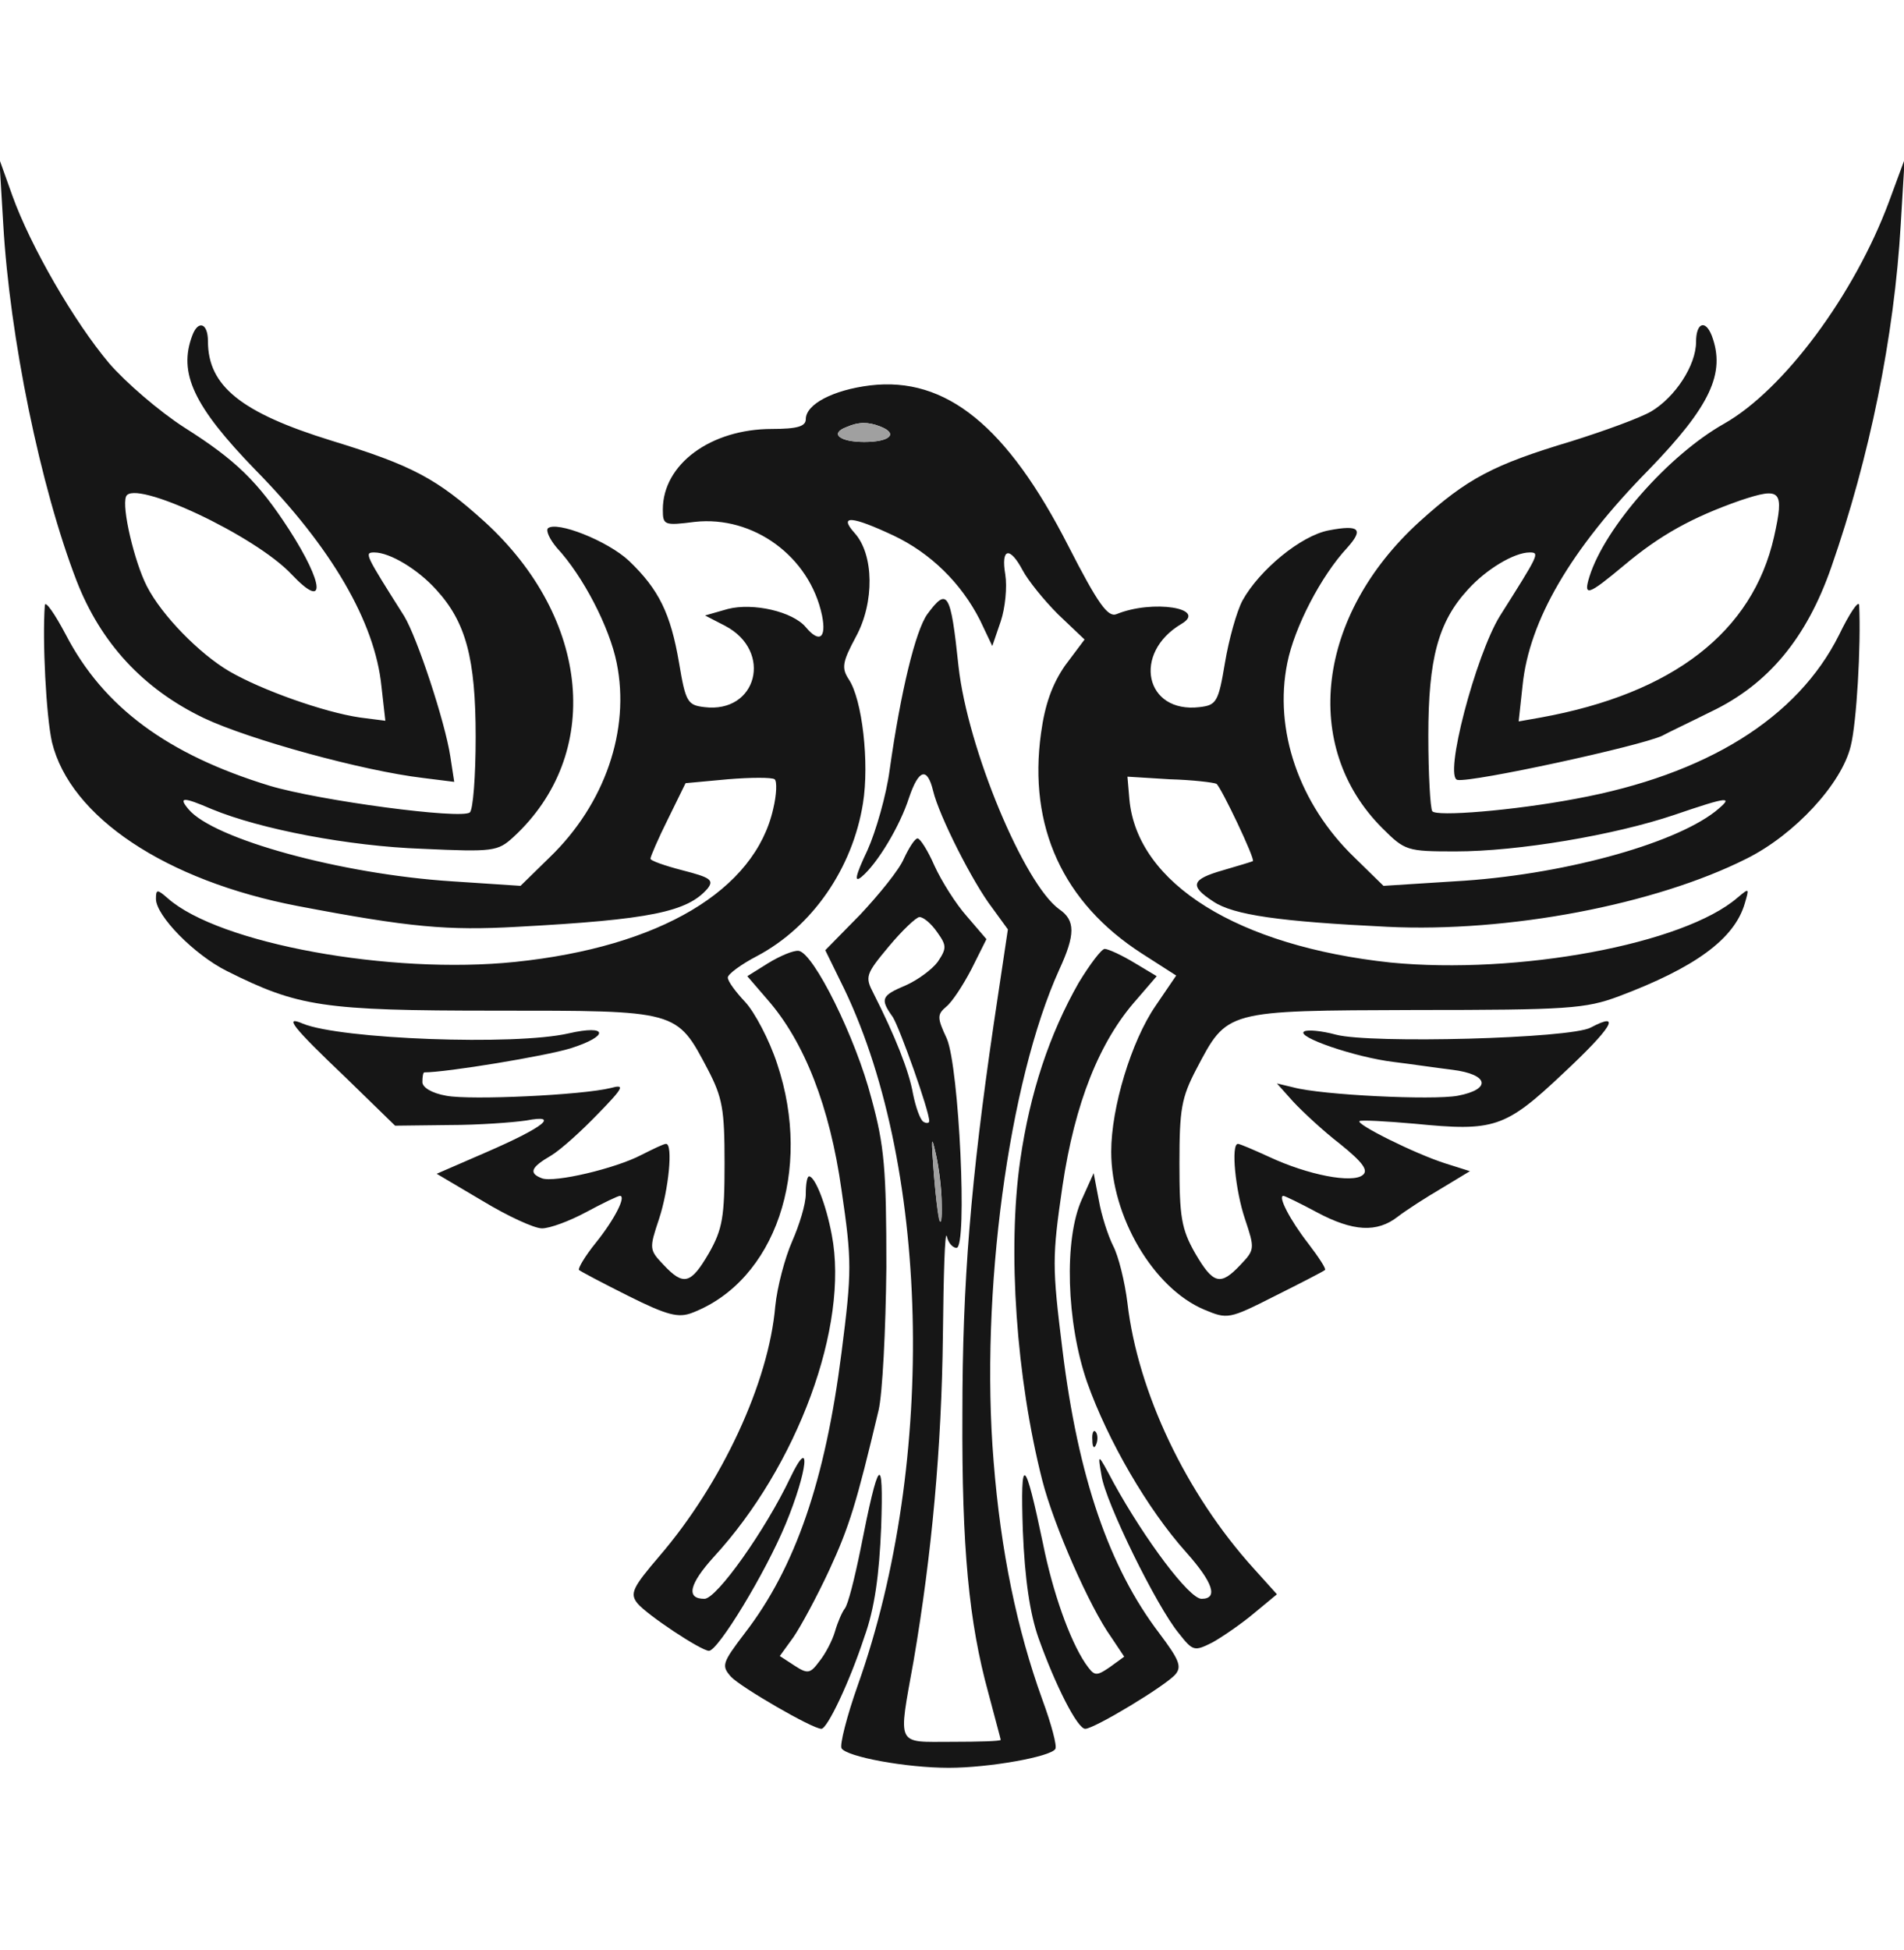 <!--?xml version="1.0" standalone="no"?-->

<svg xmlns="http://www.w3.org/2000/svg" width="293pt" height="300pt" viewBox="0 0 293 300" preserveAspectRatio="xMidYMid meet">
<g transform="translate(0,300) scale(0.1,-0.1)" fill="#161616" stroke="none">
<path style="position: relative;" class="node" id="node1" d="M5 2655 c10 -174 57 -404 113 -549 37 -95 102 -166 196 -211 70 -33
244 -81 337 -92 l48 -6 -6 39 c-8 53 -51 183 -71 216 -60 95 -62 98 -46 98 24
0 67 -26 95 -57 46 -50 61 -106 61 -227 0 -60 -4 -112 -9 -116 -13 -11 -231
18 -308 41 -157 48 -256 121 -314 233 -17 32 -31 52 -32 45 -4 -54 2 -171 11
-211 28 -115 175 -213 378 -252 173 -33 231 -38 338 -32 205 11 262 23 293 59
10 13 4 17 -39 28 -27 7 -50 15 -49 18 0 3 12 31 27 61 l27 55 65 6 c36 3 68
3 72 0 4 -3 3 -24 -2 -45 -28 -126 -175 -213 -397 -236 -192 -20 -456 28 -535
98 -16 14 -18 14 -18 -1 0 -26 59 -86 109 -111 110 -55 147 -61 413 -61 282 0
279 1 327 -90 23 -44 26 -62 26 -145 0 -82 -3 -101 -24 -138 -28 -48 -39 -51
-70 -18 -22 23 -22 25 -7 70 15 45 22 116 11 116 -4 0 -20 -8 -38 -17 -40 -21
-134 -43 -153 -36 -21 8 -17 17 14 35 15 9 47 38 72 64 40 41 42 46 20 40 -44
-11 -216 -19 -253 -12 -23 4 -37 13 -37 21 0 8 1 15 3 15 34 0 186 25 225 37
60 19 58 37 -3 23 -82 -19 -351 -9 -409 15 -30 13 -16 -5 66 -83 l76 -74 83 1
c46 0 99 4 119 7 52 10 28 -10 -62 -49 l-76 -33 71 -42 c38 -23 79 -42 91 -42
12 0 42 11 68 25 26 14 49 25 52 25 10 0 -8 -36 -37 -72 -17 -21 -28 -40 -26
-42 2 -2 36 -20 76 -40 60 -30 77 -34 98 -26 128 49 186 219 131 383 -12 37
-35 80 -49 95 -15 16 -27 32 -27 38 0 5 20 20 45 33 85 45 147 135 163 235 10
62 -1 160 -22 191 -11 17 -10 26 11 65 29 53 28 127 -2 160 -25 28 -4 26 60
-4 57 -27 104 -73 133 -130 l19 -40 13 38 c7 21 10 53 7 72 -7 41 7 44 27 6 8
-15 32 -45 54 -67 l41 -39 -30 -40 c-20 -29 -31 -60 -37 -104 -20 -144 34
-261 155 -339 l53 -34 -32 -47 c-37 -54 -68 -156 -68 -224 0 -100 65 -210 143
-243 36 -15 38 -15 109 21 40 20 75 38 77 40 2 2 -10 20 -26 41 -28 36 -47 73
-38 73 2 0 25 -11 51 -25 56 -30 93 -32 125 -7 13 10 44 30 68 44 l43 26 -38
12 c-47 15 -137 60 -132 65 2 2 40 0 85 -4 122 -12 139 -7 228 77 75 70 92 97
43 71 -31 -17 -339 -25 -392 -11 -22 6 -44 8 -49 5 -14 -8 79 -40 138 -47 25
-3 65 -9 90 -12 56 -7 61 -30 8 -40 -38 -7 -209 1 -253 13 l-25 6 25 -28 c14
-15 46 -45 72 -65 36 -29 44 -41 35 -48 -16 -13 -84 0 -144 28 -24 11 -45 20
-48 20 -11 0 -4 -72 11 -116 15 -45 15 -47 -7 -70 -31 -33 -42 -30 -70 18 -21
37 -24 56 -24 138 0 83 3 101 26 145 48 91 43 90 337 91 235 0 262 2 313 21
117 44 178 88 194 143 7 24 7 24 -11 9 -83 -72 -339 -119 -534 -100 -234 25
-390 121 -402 251 l-3 35 65 -4 c36 -1 68 -5 72 -7 7 -5 60 -116 56 -119 -2
-1 -22 -7 -46 -14 -49 -14 -52 -24 -15 -48 31 -21 103 -31 268 -39 186 -9 412
34 553 105 74 37 146 115 160 173 9 35 16 155 13 217 -1 8 -15 -13 -31 -46
-64 -128 -204 -215 -405 -252 -95 -18 -216 -28 -221 -19 -3 5 -6 57 -6 116 0
118 15 175 61 225 28 31 71 57 95 57 16 0 14 -3 -46 -98 -37 -60 -87 -249 -65
-252 23 -4 281 52 315 68 9 5 43 21 75 37 88 42 147 113 185 222 59 169 97
355 107 528 l6 100 -24 -65 c-53 -143 -162 -290 -254 -342 -85 -48 -183 -159
-207 -235 -10 -32 -2 -29 53 17 56 47 105 74 179 100 63 21 68 16 52 -56 -33
-146 -155 -241 -359 -278 l-34 -6 6 55 c10 100 74 210 194 332 95 98 119 149
97 207 -10 25 -24 19 -24 -10 0 -36 -32 -85 -69 -107 -17 -10 -72 -30 -123
-46 -120 -36 -160 -57 -234 -124 -158 -144 -182 -346 -57 -471 35 -35 38 -36
113 -36 96 0 244 25 336 56 85 29 94 30 63 5 -66 -51 -239 -98 -400 -107
l-110 -7 -45 44 c-85 82 -124 196 -103 299 11 55 52 134 92 177 26 29 19 36
-28 27 -43 -8 -107 -61 -133 -108 -9 -17 -21 -60 -27 -96 -10 -60 -13 -65 -39
-68 -84 -10 -104 83 -28 128 41 24 -44 38 -100 15 -13 -5 -28 15 -74 105 -94
184 -188 261 -305 247 -57 -7 -99 -29 -99 -52 0 -11 -13 -15 -52 -15 -94 0
-168 -54 -168 -124 0 -24 2 -25 49 -19 90 10 177 -53 196 -144 7 -35 -4 -43
-25 -18 -20 24 -81 38 -120 28 l-35 -10 31 -16 c74 -39 49 -135 -32 -125 -26
3 -29 8 -39 68 -13 76 -31 113 -77 157 -33 31 -112 62 -125 50 -3 -4 3 -17 14
-30 40 -43 81 -122 92 -177 21 -103 -18 -217 -103 -299 l-45 -44 -106 7 c-170
11 -367 65 -405 111 -16 19 -8 19 36 0 75 -31 211 -57 324 -61 109 -5 116 -4
140 18 138 127 119 336 -44 485 -74 67 -112 87 -236 125 -139 43 -190 84 -190
153 0 28 -15 33 -24 9 -22 -58 2 -109 97 -207 117 -119 184 -234 194 -333 l6
-53 -39 5 c-55 8 -151 42 -201 71 -46 27 -104 86 -127 131 -19 37 -39 121 -32
138 11 28 199 -60 255 -120 53 -56 50 -15 -4 69 -48 74 -82 107 -161 157 -39
25 -91 70 -116 99 -54 64 -121 180 -149 258 l-20 56 6 -100z m1349 -311 c29
-11 16 -24 -24 -24 -38 0 -54 13 -27 23 18 8 33 8 51 1z"></path>
<path style="position: relative;" class="node" id="node2" d="M1427 2055 c-18 -25 -41 -119 -58 -240 -5 -38 -21 -94 -34 -123 -19
-40 -21 -51 -9 -41 24 20 59 78 73 122 15 44 28 47 37 10 9 -38 61 -141 91
-180 l24 -33 -22 -147 c-35 -239 -48 -396 -48 -598 -1 -207 10 -321 40 -430
10 -38 19 -71 19 -72 0 -2 -34 -3 -75 -3 -87 0 -83 -9 -59 125 28 164 43 328
45 500 1 94 3 162 6 153 2 -10 9 -18 15 -18 17 0 4 278 -15 322 -15 32 -15 37
-1 49 9 7 26 33 39 58 l23 46 -30 35 c-17 19 -39 54 -50 78 -10 23 -22 42 -26
42 -4 0 -13 -14 -21 -31 -7 -17 -38 -55 -67 -86 l-54 -55 23 -47 c138 -274
150 -738 27 -1084 -17 -48 -28 -92 -25 -97 8 -13 99 -30 165 -30 62 0 157 17
164 29 3 4 -6 38 -20 76 -39 108 -64 228 -75 367 -21 257 23 584 101 756 25
54 25 76 0 93 -54 39 -141 247 -155 374 -12 114 -17 122 -48 80z m15 -489 c15
-21 15 -25 1 -46 -9 -12 -31 -28 -49 -36 -38 -16 -40 -21 -20 -49 11 -18 56
-144 56 -160 0 -3 -4 -4 -9 -1 -5 3 -12 23 -16 43 -6 35 -28 90 -61 155 -13
25 -12 29 24 72 20 24 42 45 47 45 6 0 18 -10 27 -23z m7 -415 c1 -57 -6 -30
-12 44 -4 54 -4 61 3 30 5 -22 9 -55 9 -74z"></path>
<path style="position: relative;" class="node" id="node3" d="M1182 1518 l-32 -20 31 -36 c57 -65 96 -165 114 -293 16 -109 16
-125 0 -250 -25 -197 -71 -331 -149 -432 -35 -46 -36 -50 -21 -67 15 -16 125
-80 139 -80 9 0 43 71 66 141 16 44 23 96 26 169 4 117 -4 108 -32 -35 -9 -44
-19 -84 -24 -90 -4 -5 -11 -21 -15 -35 -4 -14 -15 -35 -24 -46 -14 -19 -18
-20 -38 -7 l-23 15 21 29 c11 16 36 62 55 103 31 67 42 103 76 246 6 25 11
124 12 220 0 151 -3 187 -23 260 -24 93 -89 224 -112 227 -8 1 -29 -8 -47 -19z"></path>
<path style="position: relative;" class="node" id="node4" d="M1660 1488 c-45 -79 -75 -169 -90 -273 -20 -139 -6 -336 34 -493 18
-70 73 -195 106 -241 l20 -30 -22 -16 c-22 -15 -24 -14 -38 6 -24 36 -50 109
-65 184 -28 134 -35 139 -31 20 3 -75 11 -128 24 -165 26 -73 60 -140 72 -140
14 0 125 67 139 84 10 12 5 23 -25 63 -77 101 -125 240 -149 436 -16 129 -16
142 0 252 19 128 57 223 114 287 l31 36 -35 21 c-20 12 -40 21 -45 21 -5 0
-23 -24 -40 -52z"></path>
<path style="position: relative;" class="node" id="node5" d="M1240 1163 c0 -16 -10 -48 -21 -73 -11 -25 -23 -70 -26 -100 -10
-117 -82 -272 -178 -384 -42 -49 -46 -58 -34 -73 15 -18 98 -73 110 -73 14 0
87 120 118 195 34 82 40 140 7 71 -38 -80 -113 -186 -132 -186 -29 0 -23 23
14 64 129 140 209 356 182 496 -9 48 -26 90 -35 90 -3 0 -5 -12 -5 -27z"></path>
<path style="position: relative;" class="node" id="node6" d="M1665 1155 c-28 -61 -24 -190 8 -282 32 -90 93 -195 152 -261 42 -47
50 -72 24 -72 -19 0 -87 91 -135 178 -25 47 -25 47 -19 12 6 -41 85 -202 119
-243 22 -28 24 -28 52 -14 16 9 45 29 64 45 l35 29 -36 40 c-104 115 -178 271
-194 408 -4 33 -14 73 -22 88 -8 16 -18 47 -22 70 l-8 42 -18 -40z"></path>
<path style="position: relative;" class="node" id="node7" d="M1681 784 c0 -11 3 -14 6 -6 3 7 2 16 -1 19 -3 4 -6 -2 -5 -13z"></path>
</g>
<g transform="translate(0,300) scale(0.1,-0.1)" fill="#A0A0A0" stroke="none">



<path style="position: relative;" class="node" id="node11" d="M1437 1195 c3 -38 7 -72 9 -74 7 -8 3 64 -6 104 -7 31 -7 24 -3 -30z"></path>
<path style="position: relative;" class="node" id="node12" d="M1303 2343 c-27 -10 -11 -23 27 -23 40 0 53 13 24 24 -18 7 -33 7
-51 -1z"></path>
</g>
</svg>